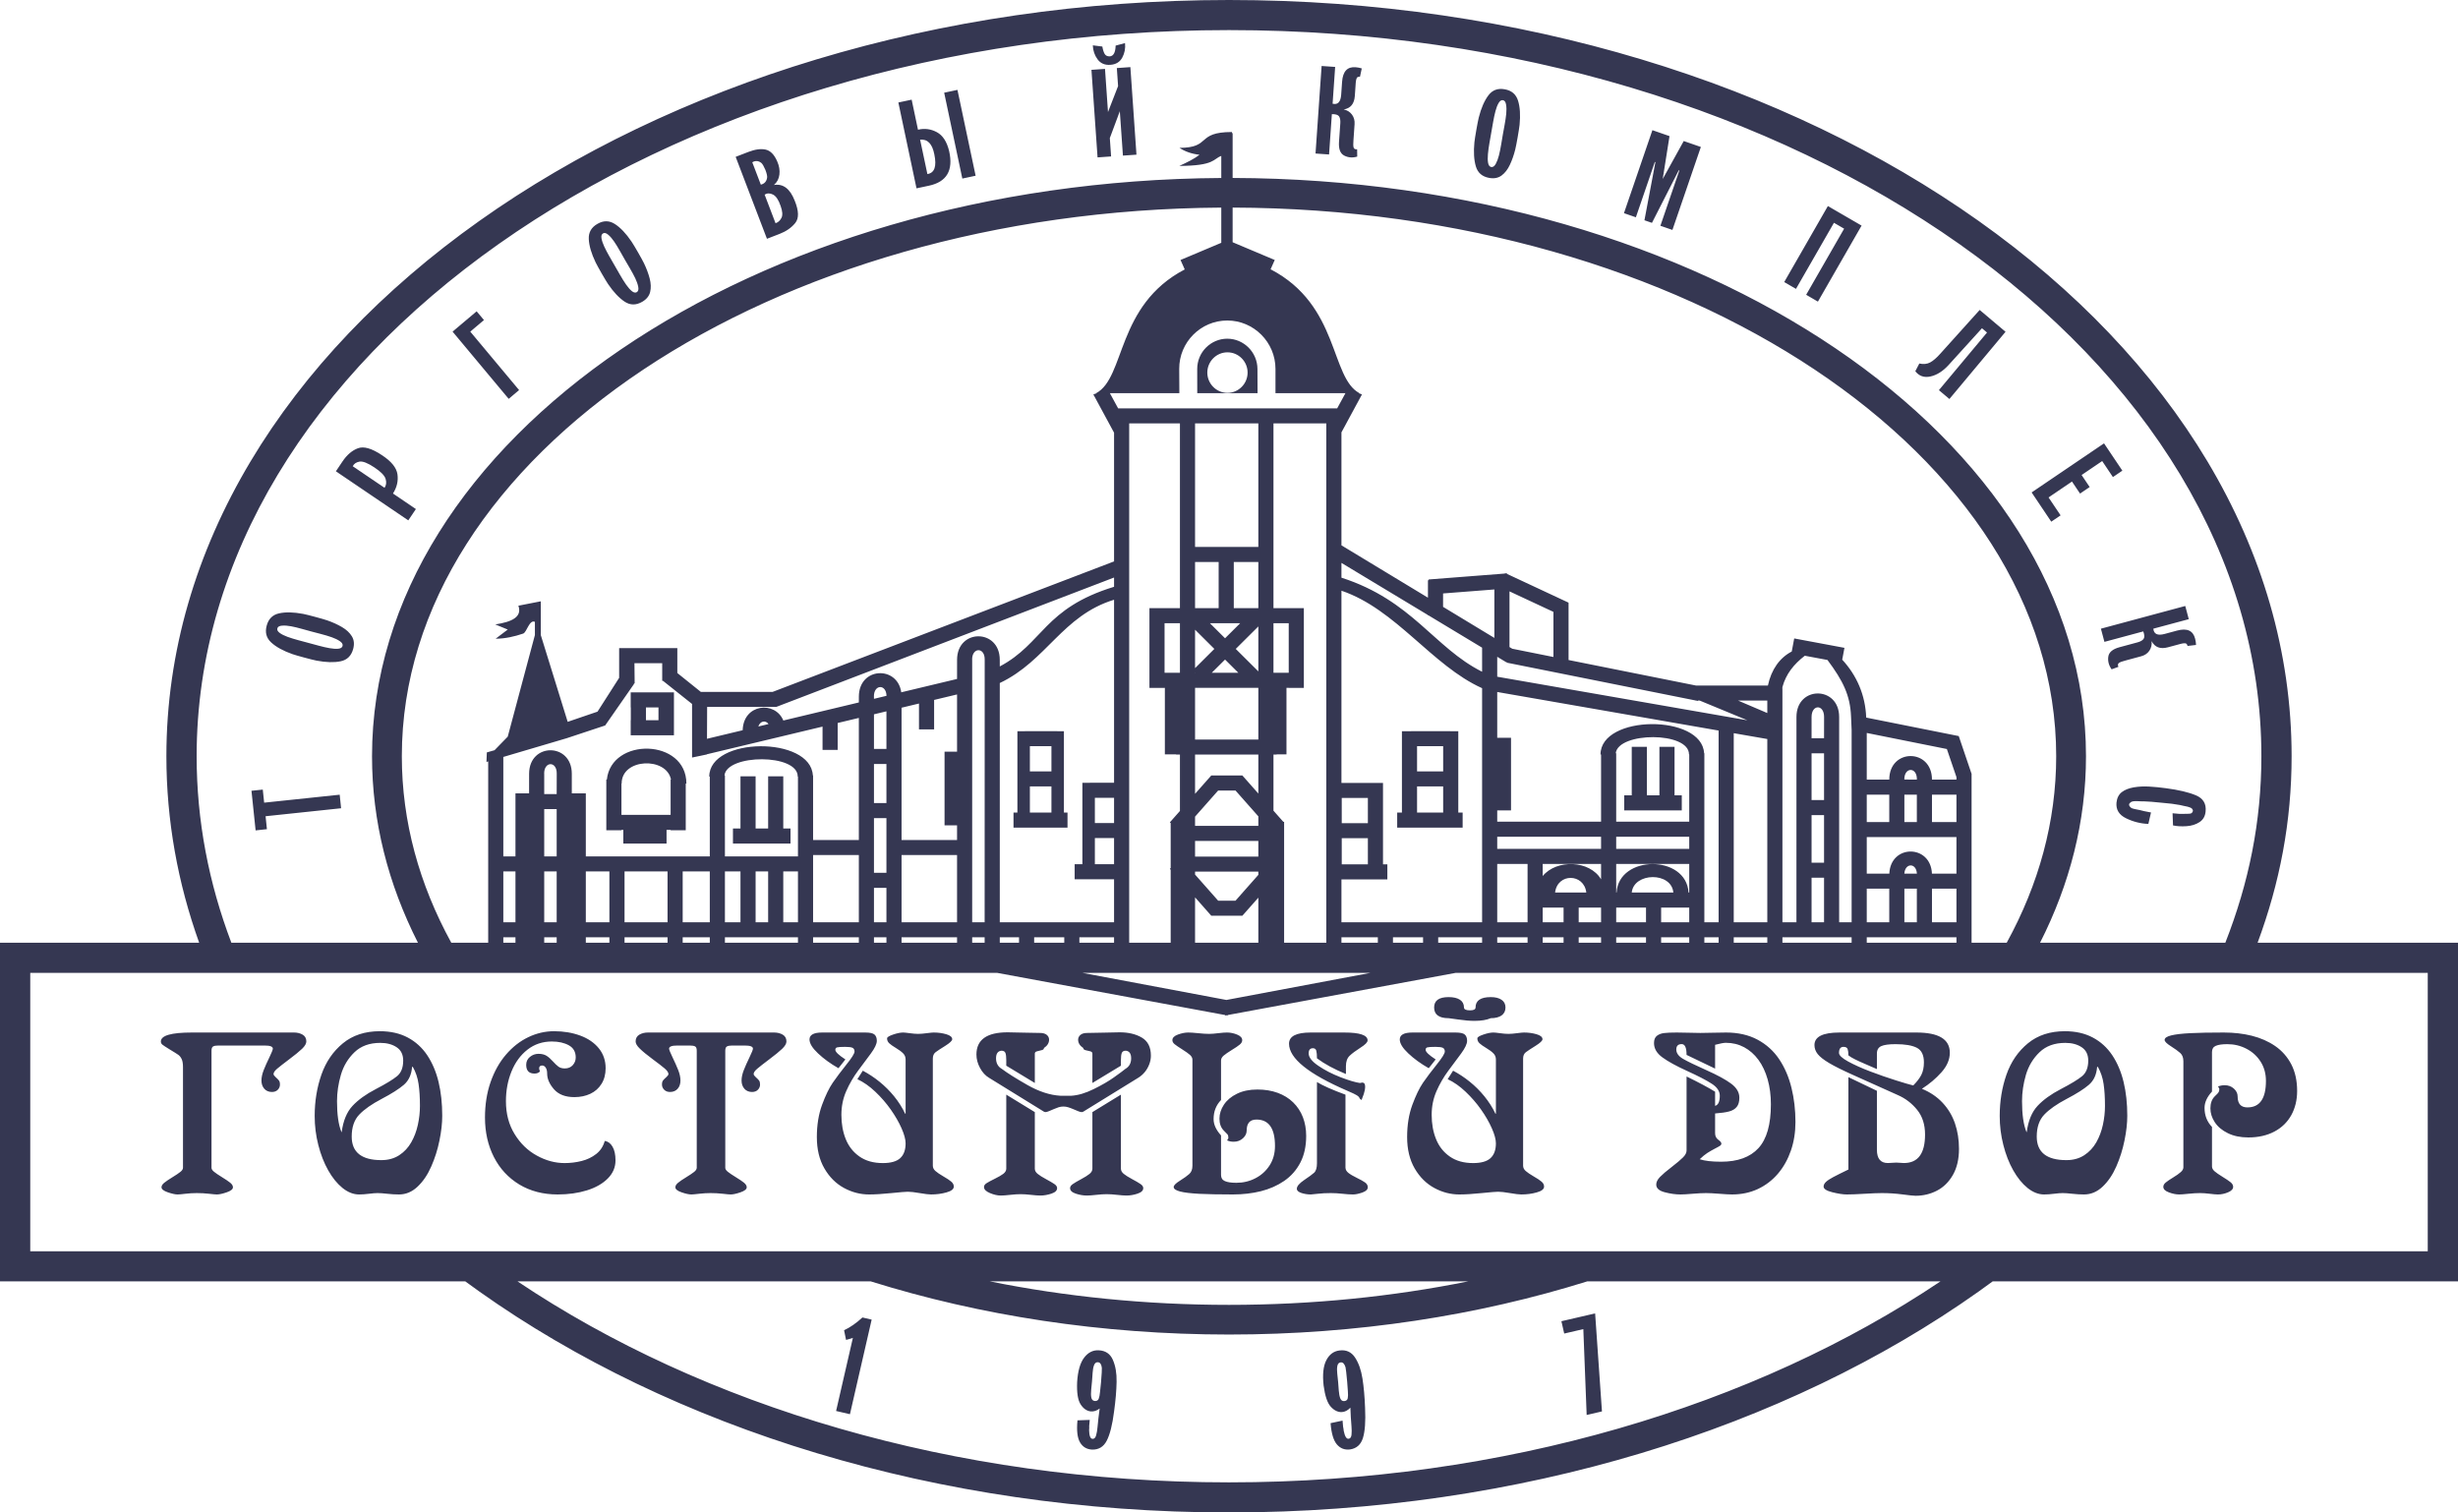 <svg width="130" height="80" viewBox="0 0 130 80" fill="none" xmlns="http://www.w3.org/2000/svg">
<path fill-rule="evenodd" clip-rule="evenodd" d="M13.3 41.827L13.898 41.765L13.971 42.456L17.966 42.035L18.04 42.752L14.046 43.174L14.117 43.859L13.519 43.923L13.3 41.827ZM65 0C80.45 0 94.481 4.473 104.65 11.688C114.866 18.934 121.2 28.952 121.2 40C121.2 43.47 120.575 46.692 119.401 49.866H130V67.777H105.391C105.146 67.957 104.9 68.136 104.65 68.313C94.48 75.527 80.45 80 65 80C49.55 80 35.52 75.528 25.35 68.313C25.101 68.136 24.853 67.957 24.608 67.777H0V49.866H10.534C9.403 46.709 8.8 43.404 8.8 40C8.8 28.952 15.134 18.934 25.35 11.687C35.52 4.473 49.55 0 65 0ZM117.694 49.866C118.936 46.699 119.601 43.474 119.601 40C119.601 29.455 113.49 19.869 103.635 12.913C93.734 5.925 80.063 1.592 65.001 1.592C49.938 1.592 36.267 5.925 26.366 12.913C16.511 19.869 10.4 29.455 10.4 40C10.4 43.408 11.04 46.715 12.237 49.866H22.105C20.532 46.768 19.676 43.45 19.676 40C19.676 23.244 39.815 9.564 64.592 9.415V8.248C64.158 8.399 64.265 8.769 62.37 8.776C62.766 8.598 63.148 8.414 63.438 8.185C63.034 8.141 62.681 8.02 62.381 7.821C64.089 7.814 63.231 6.986 65.156 6.983C65.157 7.001 65.156 7.021 65.156 7.04H65.192V9.413C90.068 9.483 110.325 23.195 110.325 40C110.325 43.45 109.468 46.768 107.895 49.866H117.694ZM27.37 67.777C37.181 74.359 50.44 78.408 65.001 78.408C79.56 78.408 92.819 74.359 102.63 67.777H83.95C78.179 69.581 71.759 70.589 65.001 70.589C58.242 70.589 51.821 69.581 46.05 67.777H27.37ZM106.131 49.866C107.824 46.783 108.749 43.46 108.749 40C108.749 32.041 103.859 24.803 95.974 19.547C88.081 14.287 77.195 11.015 65.192 10.98V12.813L67.404 13.745H67.422L67.195 14.253H67.218C70.848 16.153 70.348 19.974 71.902 20.798H71.857L72.032 20.863L70.947 22.869V28.845L75.522 31.614V30.692H75.56L75.557 30.651L79.597 30.337L79.606 30.311L79.651 30.332L79.704 30.328L79.707 30.358L82.951 31.873L82.948 31.881H82.959V34.911L89.7 36.261H93.502C93.685 35.401 94.134 34.788 94.763 34.461L94.893 33.77L97.55 34.267L97.432 34.893C98.196 35.718 98.659 36.764 98.7 37.956L103.591 38.933L103.594 38.931L103.595 38.934L103.598 38.934L103.597 38.94L104.269 40.918H104.274V49.866H106.131ZM64.592 10.981C52.675 11.054 41.873 14.318 34.027 19.547C26.142 24.803 21.252 32.041 21.252 40C21.252 43.46 22.177 46.783 23.869 49.866H25.82V40.275L25.728 40.303L25.748 39.798L26.155 39.682L26.854 38.964L28.29 33.591L28.29 32.892C27.992 32.756 27.863 33.448 27.669 33.513C27.206 33.67 26.728 33.781 26.213 33.785L26.854 33.299L26.194 33.028C27.07 32.896 27.627 32.636 27.417 32.038L28.601 31.806L28.601 33.59L30.024 38.181L31.602 37.642L32.746 35.854V34.301L32.747 34.283H35.823V34.301V35.078V35.599L37.066 36.597H40.863L58.921 29.695V22.887L57.826 20.863L58.002 20.798H57.971C59.526 19.974 59.026 16.153 62.655 14.253H62.66L62.434 13.745H62.452L64.592 12.843V10.981ZM52.344 67.777C56.353 68.585 60.603 69.02 65.001 69.02C69.398 69.02 73.647 68.585 77.656 67.777H52.344ZM26.62 49.866H27.262V49.578H26.62V49.866ZM28.783 49.866H29.442V49.578H28.783V49.866ZM30.983 49.866H32.23V49.578H30.983V49.866ZM33.031 49.866H35.306V49.578H33.031V49.866ZM36.106 49.866H37.54V49.578H36.106V49.866ZM38.34 49.866H42.203V49.578H38.34V49.866ZM43.003 49.866H45.423V49.578H43.003V49.866ZM46.223 49.866H46.882V49.578H46.223V49.866ZM47.682 49.866H50.617V49.578H47.682V49.866ZM51.417 49.866H52.076V49.578H51.417V49.866ZM52.877 49.866H53.895V49.578H52.877V49.866ZM54.695 49.866H56.287V49.578H54.695V49.866ZM57.087 49.866H58.921V49.578H57.087V49.866ZM59.721 49.866H61.916V46.007L61.872 45.957L61.916 45.917V43.537L61.872 43.498L62.405 42.895V39.913H62.2V39.901H61.608V36.382H61.592V36.386H60.792V32.169H60.926V32.168H62.405V22.395H59.721V49.866ZM63.205 49.866H66.552V47.48L65.705 48.439L65.703 48.437H64.067L64.065 48.439L63.205 47.465V49.866ZM67.915 49.866H70.146V22.395H67.352V32.168H68.791V32.169H68.959V36.386H68.159V36.382H68.04V39.901H67.517V39.913H67.352V42.88L67.872 43.468H67.915V49.866ZM70.947 49.866H72.872V49.578H70.947V49.866ZM73.672 49.866H75.264V49.578H73.672V49.866ZM76.064 49.866H78.386V49.578H76.064V49.866ZM79.186 49.866H80.791V49.578H79.186V49.866ZM81.591 49.866H82.695V49.578H81.591V49.866ZM83.495 49.866H84.678V49.578H83.495V49.866ZM85.478 49.866H87.055V49.578H85.478V49.866ZM87.855 49.866H89.341V49.578H87.855V49.866ZM90.141 49.866H90.895V49.578H90.141V49.866ZM91.695 49.866H93.47V49.578H91.695V49.866ZM94.27 49.866H97.93V49.578H94.27V49.866ZM98.73 49.866H103.474V49.578H98.73V49.866ZM76.994 51.458L64.932 53.689L64.927 53.714L64.863 53.702L64.799 53.714L64.794 53.689L52.732 51.458H1.6V66.184H128.4V51.458H76.994ZM57.242 51.458L64.863 52.892L72.485 51.458H57.242ZM59.136 21.599H70.722L71.158 20.798H67.458V19.513C67.458 18.808 67.171 18.168 66.709 17.704C66.248 17.241 65.61 16.953 64.909 16.953C64.206 16.953 63.568 17.241 63.108 17.705C62.648 18.168 62.363 18.809 62.367 19.513L62.374 20.798H58.7L59.136 21.599ZM58.921 48.782V46.507H57.906H57.246H56.837V45.711H57.246V41.406H57.646V41.403H58.921V31.723C56.183 32.561 55.353 34.955 52.877 36.128V48.782H58.921ZM58.921 45.711V44.329H57.906V45.711H58.921ZM58.921 43.533V42.199H57.906V43.533H58.921ZM52.876 34.898C52.876 33.245 50.62 33.242 50.618 34.898L50.617 35.913L47.666 36.619C47.467 35.199 45.426 35.273 45.424 36.848L45.423 37.156L41.43 38.111C40.991 37.056 39.315 37.226 39.279 38.625L37.392 39.077L37.399 37.393H41.052L58.921 30.548V31.038C55.203 32.175 55.173 34.035 52.877 35.251L52.876 34.898ZM52.079 34.897L52.076 48.782H51.417V34.898H51.414C51.404 34.229 52.094 34.218 52.079 34.897ZM70.947 29.774V30.556C74.689 31.757 75.849 34.261 78.386 35.531V34.258L75.554 32.551H75.522V32.532L70.947 29.774ZM70.947 31.245V41.411H72.716V41.413H73.145V45.718H73.375V46.514H73.145H72.345H70.963H70.947V48.782H78.386V36.401C75.741 35.213 73.827 32.219 70.947 31.245ZM67.352 32.964V35.586H68.159V32.964H67.352ZM66.552 46.274V46.104H63.205V46.259L64.426 47.641H65.344L66.552 46.274ZM66.552 45.308V44.48H63.205V45.308H66.552ZM66.552 43.684V43.18L65.344 41.814H64.426L63.205 43.195V43.684H66.552ZM66.552 41.974V39.913H63.205V41.989L64.065 41.016L64.067 41.018H65.703L65.705 41.016L66.552 41.974ZM66.552 39.117V36.382H63.205V39.117H66.552ZM66.552 35.586V35.584L66.55 35.586H66.552ZM66.552 35.513V33.135L65.357 34.324L66.552 35.513ZM66.552 32.168V29.726H65.253V32.168H66.552ZM66.552 28.93V22.395H63.205V28.93H66.552ZM63.205 29.726V32.168H64.453V29.726H63.205ZM63.205 33.308V35.34L64.225 34.324L63.205 33.308ZM63.205 35.571V35.586H63.22L63.205 35.571ZM62.405 35.586V32.964H61.592V35.586H62.405ZM64.919 18.636C65.506 18.636 65.984 19.118 65.984 19.708C65.984 20.298 65.506 20.78 64.919 20.78C64.332 20.78 63.853 20.298 63.853 19.708C63.853 19.118 64.332 18.636 64.919 18.636ZM63.321 20.798H66.51L66.505 19.513C66.503 19.074 66.322 18.673 66.033 18.384C65.744 18.096 65.347 17.915 64.909 17.915C64.471 17.915 64.073 18.096 63.785 18.385C63.497 18.674 63.319 19.075 63.319 19.513L63.321 20.798ZM90.709 58.895V59.939C90.709 60.088 90.764 60.204 90.873 60.283C90.985 60.364 91.041 60.432 91.041 60.486C91.041 60.532 91.017 60.572 90.972 60.603C90.925 60.636 90.832 60.687 90.69 60.76C90.55 60.833 90.419 60.909 90.296 60.987C90.174 61.067 90.04 61.177 89.895 61.317C90.162 61.405 90.54 61.448 91.029 61.448C91.903 61.448 92.559 61.21 93 60.732C93.441 60.254 93.66 59.481 93.66 58.409C93.66 57.936 93.603 57.497 93.489 57.094C93.374 56.689 93.21 56.343 93 56.058C92.788 55.77 92.535 55.549 92.245 55.392C91.953 55.236 91.631 55.158 91.277 55.158C91.169 55.158 90.981 55.193 90.709 55.264V56.523L89.2 55.798C89.2 55.417 89.115 55.227 88.942 55.227C88.752 55.227 88.657 55.322 88.657 55.513C88.657 55.704 88.777 55.869 89.016 56.009C89.255 56.147 89.665 56.345 90.246 56.605C90.827 56.864 91.264 57.101 91.554 57.316C91.846 57.531 91.992 57.78 91.992 58.063C91.992 58.273 91.947 58.434 91.854 58.548C91.762 58.662 91.627 58.743 91.448 58.79C91.27 58.837 91.024 58.873 90.709 58.895ZM89.2 60.855V56.94C89.838 57.251 90.341 57.519 90.709 57.745V58.493C90.874 58.45 90.957 58.271 90.957 57.956C90.957 57.717 90.814 57.503 90.529 57.321C90.245 57.137 89.812 56.913 89.234 56.65C88.656 56.387 88.219 56.147 87.923 55.93C87.626 55.715 87.478 55.462 87.478 55.172C87.478 54.996 87.529 54.868 87.631 54.788C87.733 54.708 87.861 54.66 88.017 54.642C88.174 54.623 88.395 54.614 88.678 54.614C88.818 54.614 89.028 54.618 89.306 54.625C89.585 54.633 89.793 54.637 89.932 54.637C90.079 54.637 90.305 54.633 90.608 54.625C90.912 54.618 91.138 54.614 91.288 54.614C91.928 54.614 92.484 54.741 92.957 54.994C93.429 55.248 93.811 55.595 94.103 56.034C94.395 56.472 94.611 56.977 94.749 57.543C94.889 58.109 94.959 58.711 94.959 59.349C94.959 59.887 94.879 60.39 94.719 60.856C94.557 61.325 94.329 61.733 94.031 62.083C93.733 62.431 93.378 62.702 92.967 62.894C92.554 63.085 92.101 63.18 91.606 63.18C91.463 63.18 91.239 63.168 90.932 63.143C90.623 63.119 90.393 63.107 90.237 63.107C90.045 63.107 89.806 63.119 89.522 63.143C89.235 63.168 89.023 63.18 88.88 63.18C88.618 63.18 88.338 63.141 88.041 63.062C87.744 62.984 87.596 62.849 87.596 62.655C87.596 62.524 87.663 62.389 87.798 62.251C87.932 62.114 88.137 61.937 88.415 61.725C88.69 61.512 88.891 61.343 89.014 61.218C89.138 61.094 89.2 60.972 89.2 60.855ZM97.759 61.861V56.974L99.267 57.697V60.816C99.267 61.284 99.461 61.518 99.846 61.518C99.896 61.518 99.97 61.513 100.067 61.506C100.164 61.498 100.24 61.494 100.291 61.494C100.334 61.494 100.4 61.498 100.493 61.506C100.585 61.513 100.653 61.518 100.694 61.518C101.44 61.518 101.813 61.015 101.813 60.011C101.813 59.482 101.673 59.046 101.394 58.703C101.115 58.358 100.776 58.099 100.375 57.924L97.969 56.843C97.44 56.606 97.032 56.402 96.744 56.231C96.456 56.06 96.254 55.902 96.138 55.757C96.021 55.61 95.964 55.451 95.964 55.279C95.964 54.836 96.404 54.614 97.286 54.614H101.355C102.534 54.614 103.123 54.969 103.123 55.682C103.123 56.041 102.977 56.385 102.683 56.715C102.39 57.046 102.045 57.337 101.647 57.59C102.08 57.768 102.446 58.014 102.741 58.33C103.036 58.646 103.254 59.011 103.396 59.423C103.537 59.835 103.608 60.284 103.608 60.77C103.608 61.313 103.5 61.771 103.286 62.147C103.073 62.52 102.791 62.798 102.443 62.978C102.095 63.159 101.718 63.249 101.31 63.249C101.21 63.249 100.981 63.226 100.623 63.178C100.264 63.131 99.899 63.107 99.527 63.107C99.326 63.107 99.026 63.119 98.622 63.143C98.218 63.168 97.904 63.18 97.674 63.18C97.477 63.18 97.224 63.141 96.912 63.064C96.603 62.987 96.448 62.886 96.448 62.763C96.448 62.677 96.489 62.595 96.571 62.518C96.654 62.44 96.782 62.353 96.956 62.262C97.13 62.168 97.398 62.037 97.759 61.861ZM99.267 55.729V56.548C99.027 56.444 98.812 56.351 98.622 56.268C98.43 56.186 98.26 56.109 98.113 56.035C97.965 55.963 97.847 55.891 97.759 55.823C97.759 55.676 97.745 55.565 97.718 55.488C97.69 55.411 97.616 55.373 97.499 55.373C97.341 55.373 97.262 55.479 97.262 55.694C97.262 55.819 97.422 55.97 97.744 56.147C98.065 56.322 98.46 56.501 98.93 56.679C99.399 56.857 99.847 57.012 100.274 57.146C100.7 57.28 101.005 57.37 101.189 57.414C101.389 57.212 101.532 57.024 101.62 56.847C101.708 56.668 101.753 56.45 101.753 56.192C101.753 55.81 101.63 55.554 101.386 55.425C101.142 55.296 100.765 55.23 100.257 55.23C99.905 55.23 99.651 55.264 99.498 55.333C99.344 55.403 99.267 55.533 99.267 55.729ZM105.762 59.027C105.762 58.25 105.882 57.521 106.119 56.841C106.358 56.161 106.736 55.61 107.255 55.184C107.773 54.759 108.424 54.545 109.208 54.545C109.772 54.545 110.264 54.656 110.683 54.878C111.102 55.1 111.445 55.413 111.715 55.816C111.985 56.221 112.184 56.692 112.314 57.23C112.444 57.77 112.509 58.366 112.509 59.017C112.509 59.41 112.46 59.85 112.361 60.328C112.264 60.809 112.119 61.266 111.928 61.7C111.737 62.135 111.497 62.49 111.205 62.766C110.914 63.042 110.586 63.18 110.221 63.18C110.021 63.18 109.811 63.168 109.596 63.143C109.382 63.119 109.212 63.107 109.09 63.107C108.982 63.107 108.832 63.119 108.637 63.143C108.444 63.168 108.267 63.18 108.11 63.18C107.812 63.18 107.522 63.066 107.237 62.839C106.953 62.61 106.7 62.298 106.478 61.906C106.256 61.512 106.081 61.066 105.954 60.564C105.826 60.065 105.762 59.552 105.762 59.027ZM109.23 55.162C108.666 55.162 108.212 55.326 107.87 55.654C107.528 55.982 107.288 56.38 107.148 56.85C107.012 57.319 106.942 57.784 106.942 58.246C106.942 58.951 107.02 59.497 107.178 59.881H107.166H107.19C107.27 59.28 107.462 58.819 107.762 58.496C108.063 58.173 108.476 57.875 108.998 57.604C109.52 57.333 109.892 57.107 110.113 56.928C110.335 56.748 110.444 56.471 110.444 56.097C110.444 55.783 110.329 55.547 110.098 55.393C109.867 55.239 109.577 55.162 109.23 55.162ZM107.72 60.118C107.72 60.948 108.244 61.364 109.289 61.364C109.655 61.364 109.97 61.276 110.236 61.102C110.5 60.929 110.711 60.702 110.87 60.423C111.028 60.145 111.144 59.838 111.218 59.5C111.292 59.163 111.329 58.828 111.329 58.495C111.329 58.049 111.305 57.662 111.256 57.334C111.209 57.005 111.107 56.704 110.951 56.429H110.941H110.914C110.882 56.843 110.736 57.16 110.474 57.383C110.215 57.605 109.824 57.853 109.3 58.127C108.778 58.401 108.385 58.677 108.119 58.956C107.852 59.235 107.72 59.623 107.72 60.118ZM115.476 61.743V56.133C115.476 55.94 115.42 55.795 115.309 55.696C115.197 55.596 115.032 55.477 114.813 55.338C114.594 55.2 114.484 55.089 114.484 55.005C114.484 54.904 114.598 54.825 114.826 54.768C115.051 54.711 115.39 54.671 115.84 54.648C116.29 54.625 116.881 54.614 117.613 54.614C118.142 54.614 118.638 54.671 119.096 54.785C119.557 54.901 119.969 55.081 120.33 55.329C120.691 55.578 120.976 55.9 121.183 56.296C121.388 56.692 121.492 57.162 121.492 57.709C121.492 58.187 121.388 58.613 121.183 58.985C120.976 59.358 120.678 59.648 120.288 59.854C119.899 60.06 119.439 60.164 118.909 60.164C118.495 60.164 118.135 60.09 117.83 59.94C117.524 59.791 117.294 59.598 117.138 59.361C116.983 59.125 116.905 58.879 116.905 58.624C116.905 58.351 116.983 58.139 117.141 57.983C117.18 57.947 117.218 57.909 117.257 57.87C117.297 57.832 117.327 57.794 117.347 57.754C117.366 57.715 117.376 57.669 117.376 57.615C117.376 57.572 117.354 57.524 117.305 57.472C117.411 57.426 117.529 57.402 117.658 57.402C117.854 57.402 118.019 57.463 118.149 57.583C118.28 57.703 118.345 57.841 118.345 57.995C118.345 58.382 118.517 58.575 118.862 58.575C119.516 58.575 119.842 58.109 119.842 57.176C119.842 56.788 119.747 56.447 119.56 56.154C119.371 55.86 119.122 55.633 118.809 55.472C118.498 55.31 118.161 55.23 117.8 55.23C117.527 55.23 117.324 55.26 117.19 55.318C117.055 55.375 116.989 55.485 116.989 55.647V57.736C116.726 58.025 116.595 58.312 116.595 58.6C116.595 58.999 116.726 59.334 116.989 59.608V61.697C116.989 61.788 117.033 61.872 117.123 61.952C117.215 62.031 117.354 62.129 117.543 62.244C117.734 62.36 117.875 62.456 117.968 62.53C118.062 62.606 118.108 62.687 118.108 62.773C118.108 62.894 118.019 62.992 117.837 63.067C117.657 63.143 117.48 63.18 117.305 63.18C117.209 63.18 117.062 63.168 116.866 63.143C116.67 63.119 116.502 63.107 116.361 63.107C116.184 63.107 115.978 63.119 115.747 63.143C115.517 63.168 115.35 63.18 115.252 63.18C115.089 63.18 114.911 63.144 114.712 63.071C114.514 62.999 114.415 62.899 114.415 62.775C114.415 62.694 114.458 62.617 114.542 62.548C114.626 62.478 114.758 62.389 114.935 62.281C115.112 62.175 115.246 62.078 115.337 61.996C115.43 61.915 115.476 61.831 115.476 61.743ZM10.15 54.614H15.554C15.724 54.614 15.874 54.652 16.005 54.727C16.137 54.804 16.201 54.925 16.201 55.088C16.201 55.202 16.126 55.331 15.974 55.477C15.822 55.621 15.595 55.807 15.294 56.032C14.992 56.259 14.78 56.425 14.654 56.532C14.529 56.64 14.467 56.732 14.467 56.809C14.467 56.854 14.505 56.91 14.582 56.978C14.659 57.046 14.714 57.104 14.751 57.151C14.789 57.199 14.806 57.272 14.806 57.368C14.806 57.473 14.768 57.565 14.691 57.643C14.614 57.721 14.511 57.759 14.383 57.759C14.213 57.759 14.078 57.702 13.977 57.588C13.878 57.473 13.828 57.329 13.828 57.153C13.828 56.986 13.868 56.802 13.946 56.603C14.024 56.404 14.125 56.179 14.248 55.927C14.368 55.675 14.43 55.522 14.43 55.467C14.43 55.358 14.288 55.303 14.007 55.303H11.54C11.421 55.303 11.333 55.318 11.275 55.349C11.216 55.38 11.186 55.456 11.186 55.576V61.767C11.186 61.836 11.231 61.908 11.32 61.979C11.408 62.051 11.548 62.147 11.74 62.265C11.932 62.382 12.076 62.48 12.174 62.558C12.271 62.637 12.32 62.717 12.32 62.8C12.32 62.902 12.209 62.992 11.989 63.067C11.769 63.143 11.595 63.18 11.47 63.18C11.406 63.18 11.268 63.168 11.054 63.143C10.842 63.119 10.626 63.107 10.41 63.107C10.214 63.107 10.014 63.119 9.808 63.143C9.6 63.168 9.461 63.18 9.393 63.18C9.268 63.18 9.095 63.141 8.874 63.066C8.652 62.988 8.542 62.901 8.542 62.8C8.542 62.718 8.591 62.64 8.685 62.563C8.781 62.486 8.924 62.388 9.114 62.272C9.306 62.155 9.448 62.06 9.539 61.986C9.632 61.913 9.678 61.839 9.678 61.767V56.441C9.678 56.256 9.654 56.114 9.607 56.016C9.56 55.919 9.501 55.844 9.429 55.793C9.356 55.742 9.196 55.641 8.946 55.491C8.758 55.375 8.638 55.296 8.586 55.254C8.535 55.211 8.508 55.156 8.508 55.088C8.508 54.772 9.056 54.614 10.15 54.614ZM16.643 59.027C16.643 58.25 16.763 57.521 17 56.841C17.239 56.161 17.617 55.61 18.136 55.184C18.654 54.759 19.305 54.545 20.089 54.545C20.654 54.545 21.145 54.656 21.564 54.878C21.982 55.1 22.326 55.413 22.596 55.816C22.866 56.221 23.065 56.692 23.195 57.23C23.325 57.77 23.389 58.366 23.389 59.017C23.389 59.41 23.341 59.85 23.242 60.328C23.145 60.809 23 61.266 22.808 61.7C22.618 62.135 22.378 62.49 22.086 62.766C21.795 63.042 21.468 63.18 21.102 63.18C20.901 63.18 20.692 63.168 20.477 63.143C20.263 63.119 20.093 63.107 19.971 63.107C19.863 63.107 19.713 63.119 19.518 63.143C19.324 63.168 19.148 63.18 18.991 63.18C18.693 63.18 18.403 63.066 18.118 62.839C17.834 62.61 17.581 62.298 17.359 61.906C17.137 61.512 16.962 61.066 16.835 60.564C16.707 60.065 16.643 59.552 16.643 59.027ZM20.111 55.162C19.547 55.162 19.093 55.326 18.751 55.654C18.409 55.982 18.168 56.38 18.03 56.85C17.893 57.319 17.824 57.784 17.824 58.246C17.824 58.951 17.901 59.497 18.059 59.881H18.047H18.071C18.151 59.28 18.342 58.819 18.643 58.496C18.944 58.173 19.357 57.875 19.88 57.604C20.402 57.333 20.773 57.107 20.994 56.928C21.216 56.748 21.324 56.471 21.324 56.097C21.324 55.783 21.21 55.547 20.978 55.393C20.748 55.239 20.457 55.162 20.111 55.162ZM18.601 60.118C18.601 60.948 19.124 61.364 20.17 61.364C20.536 61.364 20.851 61.276 21.117 61.102C21.381 60.929 21.592 60.702 21.75 60.423C21.909 60.145 22.025 59.838 22.099 59.5C22.173 59.163 22.21 58.828 22.21 58.495C22.21 58.049 22.186 57.662 22.137 57.334C22.09 57.005 21.988 56.704 21.832 56.429H21.822H21.795C21.763 56.843 21.616 57.16 21.356 57.383C21.096 57.605 20.705 57.853 20.182 58.127C19.66 58.401 19.266 58.677 19 58.956C18.733 59.235 18.601 59.623 18.601 60.118ZM29.495 63.18C28.725 63.18 28.048 63.003 27.464 62.652C26.882 62.298 26.433 61.814 26.119 61.196C25.806 60.58 25.65 59.884 25.65 59.111C25.65 58.429 25.749 57.805 25.945 57.239C26.143 56.673 26.413 56.188 26.758 55.786C27.103 55.383 27.494 55.076 27.933 54.864C28.371 54.652 28.83 54.545 29.305 54.545C29.812 54.545 30.274 54.623 30.69 54.777C31.106 54.931 31.433 55.156 31.672 55.451C31.911 55.746 32.031 56.097 32.031 56.502C32.031 56.822 31.958 57.099 31.814 57.329C31.67 57.562 31.473 57.736 31.224 57.854C30.973 57.972 30.693 58.031 30.379 58.031C29.902 58.031 29.544 57.893 29.3 57.617C29.059 57.341 28.938 57.064 28.938 56.785C28.938 56.65 28.912 56.545 28.861 56.471C28.811 56.396 28.75 56.359 28.678 56.359C28.569 56.359 28.514 56.41 28.514 56.514C28.514 56.551 28.529 56.602 28.56 56.667C28.496 56.745 28.399 56.785 28.267 56.785C27.975 56.785 27.83 56.631 27.83 56.322C27.83 56.152 27.895 56.013 28.026 55.905C28.158 55.795 28.309 55.741 28.48 55.741C28.653 55.741 28.794 55.776 28.904 55.844C29.013 55.912 29.124 56.01 29.237 56.136C29.351 56.262 29.451 56.357 29.537 56.421C29.624 56.483 29.734 56.514 29.871 56.514C30.05 56.514 30.19 56.456 30.294 56.339C30.398 56.222 30.449 56.087 30.449 55.931C30.449 55.641 30.329 55.427 30.088 55.292C29.848 55.158 29.547 55.089 29.185 55.089C28.694 55.089 28.264 55.233 27.895 55.522C27.526 55.811 27.245 56.197 27.05 56.679C26.855 57.16 26.758 57.684 26.758 58.247C26.758 58.907 26.91 59.487 27.215 59.983C27.519 60.481 27.911 60.861 28.392 61.124C28.871 61.389 29.361 61.52 29.861 61.52C30.171 61.52 30.471 61.483 30.764 61.409C31.057 61.335 31.314 61.211 31.535 61.037C31.756 60.864 31.905 60.634 31.985 60.348C32.153 60.372 32.29 60.472 32.395 60.652C32.5 60.831 32.553 61.073 32.553 61.379C32.553 61.744 32.416 62.063 32.144 62.336C31.873 62.609 31.506 62.818 31.041 62.963C30.578 63.107 30.062 63.18 29.495 63.18ZM36.85 61.767V55.576C36.85 55.456 36.821 55.38 36.762 55.349C36.704 55.318 36.615 55.303 36.496 55.303H35.813C35.53 55.303 35.387 55.358 35.387 55.467C35.387 55.522 35.449 55.675 35.57 55.927C35.692 56.179 35.792 56.404 35.871 56.603C35.949 56.802 35.988 56.986 35.988 57.153C35.988 57.333 35.939 57.479 35.84 57.59C35.74 57.703 35.605 57.759 35.437 57.759C35.31 57.759 35.207 57.721 35.129 57.643C35.051 57.565 35.011 57.473 35.011 57.368C35.011 57.269 35.03 57.196 35.07 57.146C35.11 57.096 35.166 57.039 35.241 56.974C35.316 56.908 35.353 56.854 35.353 56.809C35.353 56.728 35.286 56.63 35.153 56.515C35.02 56.403 34.805 56.235 34.51 56.018C34.214 55.798 33.992 55.616 33.843 55.47C33.692 55.326 33.617 55.199 33.617 55.088C33.617 54.925 33.684 54.804 33.815 54.727C33.946 54.652 34.096 54.614 34.266 54.614H40.943C41.114 54.614 41.266 54.652 41.397 54.727C41.528 54.804 41.594 54.925 41.594 55.088C41.594 55.202 41.518 55.331 41.366 55.477C41.214 55.621 40.987 55.807 40.686 56.032C40.384 56.259 40.172 56.425 40.046 56.532C39.921 56.64 39.859 56.732 39.859 56.809C39.859 56.854 39.897 56.91 39.974 56.978C40.05 57.046 40.107 57.104 40.144 57.151C40.181 57.199 40.198 57.272 40.198 57.368C40.198 57.473 40.16 57.565 40.083 57.643C40.007 57.721 39.903 57.759 39.775 57.759C39.606 57.759 39.47 57.702 39.369 57.588C39.27 57.473 39.22 57.329 39.22 57.153C39.22 56.986 39.26 56.802 39.338 56.603C39.416 56.404 39.516 56.179 39.639 55.927C39.76 55.675 39.822 55.522 39.822 55.467C39.822 55.358 39.681 55.303 39.399 55.303H38.713C38.596 55.303 38.508 55.319 38.449 55.35C38.388 55.383 38.359 55.457 38.359 55.576V61.767C38.359 61.838 38.403 61.909 38.493 61.98C38.582 62.053 38.724 62.147 38.915 62.265C39.107 62.382 39.252 62.48 39.349 62.558C39.444 62.637 39.493 62.717 39.493 62.8C39.493 62.902 39.382 62.992 39.163 63.067C38.942 63.143 38.769 63.18 38.644 63.18C38.58 63.18 38.442 63.168 38.226 63.143C38.011 63.119 37.797 63.107 37.581 63.107C37.387 63.107 37.187 63.119 36.98 63.143C36.772 63.168 36.635 63.18 36.569 63.18C36.441 63.18 36.267 63.143 36.048 63.067C35.828 62.992 35.719 62.902 35.719 62.8C35.719 62.721 35.766 62.643 35.859 62.565C35.953 62.486 36.096 62.388 36.287 62.272C36.478 62.155 36.62 62.06 36.712 61.986C36.804 61.913 36.85 61.839 36.85 61.767ZM44.711 56.038L44.345 56.502C43.926 56.265 43.566 56.004 43.265 55.719C42.963 55.436 42.813 55.19 42.813 54.981C42.813 54.736 43.037 54.614 43.484 54.614H45.76C46.007 54.614 46.171 54.649 46.252 54.722C46.333 54.794 46.374 54.906 46.374 55.054C46.374 55.214 46.27 55.436 46.06 55.722C45.85 56.007 45.624 56.312 45.379 56.638C45.135 56.965 44.928 57.324 44.756 57.713C44.585 58.103 44.5 58.521 44.5 58.968C44.5 59.44 44.576 59.871 44.731 60.254C44.886 60.638 45.128 60.945 45.458 61.175C45.789 61.405 46.2 61.52 46.693 61.52C47.116 61.52 47.423 61.433 47.613 61.258C47.802 61.083 47.896 60.824 47.896 60.477C47.896 60.271 47.825 60.005 47.683 59.682C47.541 59.359 47.35 59.029 47.113 58.691C46.874 58.352 46.602 58.038 46.295 57.747C45.988 57.456 45.67 57.234 45.346 57.082L45.633 56.633C45.939 56.796 46.234 56.99 46.515 57.217C46.796 57.444 47.054 57.7 47.287 57.986C47.52 58.273 47.716 58.579 47.873 58.91H47.896V56.038C47.896 55.912 47.852 55.803 47.765 55.716C47.678 55.628 47.553 55.534 47.389 55.436C47.225 55.338 47.106 55.254 47.031 55.184C46.954 55.114 46.916 55.027 46.916 54.923C46.916 54.861 47.022 54.794 47.234 54.722C47.447 54.649 47.623 54.614 47.766 54.614C47.821 54.614 47.937 54.625 48.111 54.649C48.284 54.674 48.434 54.686 48.559 54.686C48.683 54.686 48.836 54.674 49.017 54.649C49.199 54.625 49.321 54.614 49.382 54.614C49.62 54.614 49.843 54.645 50.05 54.706C50.258 54.768 50.361 54.855 50.361 54.969C50.361 55.049 50.238 55.165 49.994 55.318C49.749 55.47 49.578 55.583 49.482 55.655C49.385 55.729 49.336 55.841 49.336 55.989V61.658C49.336 61.765 49.382 61.859 49.475 61.94C49.566 62.021 49.706 62.115 49.893 62.224C50.081 62.332 50.22 62.423 50.31 62.501C50.399 62.576 50.445 62.664 50.445 62.763C50.445 62.897 50.317 62.999 50.059 63.071C49.802 63.144 49.529 63.18 49.242 63.18C49.121 63.18 48.92 63.156 48.64 63.107C48.362 63.059 48.155 63.036 48.014 63.036C47.911 63.036 47.622 63.059 47.148 63.107C46.674 63.156 46.277 63.18 45.962 63.18C45.504 63.18 45.063 63.066 44.638 62.837C44.215 62.607 43.868 62.263 43.602 61.804C43.334 61.344 43.202 60.791 43.202 60.142C43.202 59.511 43.293 58.944 43.476 58.443C43.66 57.944 43.849 57.551 44.046 57.266C44.242 56.983 44.482 56.664 44.766 56.308C45.052 55.952 45.195 55.724 45.195 55.621C45.195 55.524 45.16 55.457 45.09 55.423C45.019 55.389 44.889 55.373 44.699 55.373C44.478 55.373 44.336 55.382 44.275 55.4C44.212 55.415 44.18 55.46 44.18 55.529C44.18 55.639 44.357 55.809 44.711 56.038ZM53.22 57.9L54.73 58.824V61.816C54.73 61.916 54.778 62.007 54.877 62.088C54.974 62.168 55.123 62.263 55.323 62.37C55.522 62.476 55.67 62.565 55.766 62.63C55.862 62.694 55.909 62.768 55.909 62.846C55.909 62.973 55.807 63.071 55.604 63.138C55.4 63.205 55.207 63.237 55.026 63.237C54.906 63.237 54.74 63.226 54.527 63.201C54.314 63.176 54.13 63.165 53.977 63.165C53.826 63.165 53.642 63.176 53.427 63.201C53.213 63.226 53.045 63.237 52.927 63.237C52.757 63.237 52.568 63.194 52.358 63.107C52.148 63.02 52.042 62.913 52.042 62.785C52.042 62.708 52.089 62.64 52.181 62.582C52.274 62.523 52.418 62.444 52.616 62.348C52.813 62.251 52.964 62.164 53.067 62.086C53.168 62.006 53.22 61.916 53.22 61.816V57.9ZM57.775 58.824L59.284 57.9V61.816C59.284 61.916 59.333 62.007 59.431 62.088C59.529 62.168 59.679 62.263 59.878 62.37C60.079 62.476 60.228 62.565 60.322 62.63C60.418 62.694 60.465 62.768 60.465 62.846C60.465 62.973 60.363 63.071 60.16 63.138C59.956 63.205 59.763 63.237 59.58 63.237C59.462 63.237 59.296 63.226 59.082 63.201C58.869 63.176 58.685 63.165 58.531 63.165C58.38 63.165 58.197 63.176 57.982 63.201C57.766 63.226 57.6 63.237 57.48 63.237C57.297 63.237 57.103 63.205 56.9 63.138C56.696 63.071 56.595 62.973 56.595 62.846C56.595 62.769 56.641 62.698 56.734 62.634C56.826 62.569 56.972 62.483 57.173 62.375C57.376 62.266 57.526 62.172 57.624 62.092C57.725 62.01 57.775 61.918 57.775 61.816V58.824ZM56.076 57.958H56.664C57.023 57.936 57.415 57.819 57.842 57.608C58.27 57.398 58.626 57.192 58.912 56.988C59.198 56.785 59.402 56.636 59.52 56.537C59.723 56.421 59.825 56.235 59.825 55.977C59.825 55.732 59.73 55.596 59.544 55.576C59.431 55.576 59.36 55.616 59.329 55.697C59.298 55.779 59.284 55.9 59.284 56.062V56.369L57.775 57.283V55.729C57.775 55.666 57.735 55.625 57.655 55.606C57.576 55.586 57.495 55.567 57.415 55.549C57.334 55.529 57.292 55.491 57.292 55.433C57.111 55.312 57.02 55.165 57.02 54.994C57.02 54.895 57.061 54.812 57.14 54.742C57.222 54.673 57.338 54.637 57.493 54.637C57.687 54.637 57.974 54.633 58.355 54.621C58.733 54.609 59.021 54.603 59.214 54.603C59.683 54.603 60.076 54.697 60.393 54.885C60.71 55.074 60.869 55.39 60.869 55.837C60.869 55.991 60.84 56.145 60.782 56.296C60.724 56.449 60.644 56.587 60.542 56.711C60.438 56.834 60.323 56.935 60.194 57.012L57.291 58.802C57.257 58.817 57.229 58.824 57.209 58.824C57.166 58.824 57.105 58.809 57.029 58.778C56.95 58.747 56.863 58.711 56.767 58.669C56.672 58.629 56.581 58.594 56.496 58.568C56.412 58.542 56.327 58.529 56.24 58.529C56.155 58.529 56.073 58.542 55.992 58.566C55.911 58.592 55.828 58.624 55.741 58.662C55.656 58.701 55.568 58.738 55.483 58.772C55.397 58.807 55.336 58.824 55.294 58.824C55.272 58.824 55.244 58.817 55.214 58.802L52.313 57.012C52.119 56.898 51.959 56.725 51.832 56.49C51.706 56.257 51.642 56.02 51.642 55.779C51.642 54.994 52.192 54.603 53.291 54.603C53.484 54.603 53.772 54.609 54.151 54.621C54.532 54.633 54.818 54.637 55.012 54.637C55.167 54.637 55.285 54.673 55.365 54.741C55.445 54.809 55.484 54.894 55.484 54.994C55.484 55.165 55.394 55.312 55.214 55.433C55.214 55.49 55.173 55.528 55.092 55.547C55.012 55.567 54.932 55.586 54.85 55.607C54.769 55.626 54.73 55.667 54.73 55.729V57.283L53.22 56.369V56.062C53.22 55.9 53.206 55.779 53.176 55.697C53.146 55.616 53.074 55.576 52.961 55.576C52.774 55.596 52.679 55.732 52.679 55.977C52.679 56.235 52.781 56.421 52.984 56.537C53.28 56.76 53.732 57.044 54.34 57.391C54.949 57.737 55.527 57.925 56.076 57.958ZM63.066 61.658V56.05C63.066 55.96 63.022 55.875 62.934 55.796C62.845 55.718 62.708 55.62 62.522 55.504C62.337 55.387 62.204 55.297 62.124 55.232C62.045 55.167 62.006 55.097 62.006 55.018C62.006 54.892 62.105 54.791 62.302 54.72C62.501 54.649 62.68 54.614 62.842 54.614C62.958 54.614 63.132 54.625 63.364 54.649C63.596 54.674 63.79 54.686 63.951 54.686C64.076 54.686 64.238 54.674 64.435 54.649C64.63 54.625 64.784 54.614 64.895 54.614C65.075 54.614 65.255 54.651 65.432 54.725C65.611 54.799 65.699 54.896 65.699 55.02C65.699 55.104 65.655 55.183 65.566 55.255C65.478 55.328 65.338 55.423 65.143 55.541C64.95 55.66 64.806 55.759 64.715 55.837C64.625 55.915 64.579 56.001 64.579 56.096V58.185C64.317 58.455 64.185 58.791 64.185 59.193C64.185 59.481 64.317 59.768 64.579 60.057V62.147C64.579 62.305 64.646 62.413 64.78 62.472C64.915 62.533 65.118 62.563 65.391 62.563C65.752 62.563 66.088 62.483 66.4 62.321C66.712 62.16 66.961 61.933 67.15 61.639C67.337 61.346 67.432 61.005 67.432 60.616C67.432 59.684 67.106 59.218 66.453 59.218C66.108 59.218 65.935 59.41 65.935 59.798C65.935 59.952 65.868 60.09 65.736 60.21C65.604 60.33 65.442 60.391 65.249 60.391C65.118 60.391 65 60.367 64.895 60.318C64.944 60.271 64.967 60.223 64.967 60.177C64.967 60.099 64.951 60.041 64.918 59.999C64.886 59.959 64.824 59.896 64.731 59.808C64.573 59.651 64.495 59.438 64.495 59.169C64.495 58.916 64.573 58.671 64.729 58.434C64.885 58.197 65.115 58.002 65.42 57.853C65.725 57.703 66.086 57.629 66.5 57.629C66.895 57.629 67.254 57.687 67.575 57.804C67.896 57.921 68.169 58.09 68.395 58.311C68.621 58.532 68.792 58.793 68.908 59.092C69.024 59.393 69.082 59.724 69.082 60.084C69.082 60.629 68.979 61.099 68.773 61.495C68.566 61.893 68.281 62.214 67.92 62.463C67.559 62.711 67.148 62.892 66.687 63.008C66.228 63.122 65.733 63.18 65.204 63.18C64.472 63.18 63.88 63.168 63.431 63.146C62.98 63.122 62.641 63.082 62.416 63.024C62.188 62.964 62.075 62.886 62.075 62.785C62.075 62.699 62.184 62.588 62.404 62.452C62.622 62.315 62.787 62.197 62.899 62.097C63.01 61.998 63.066 61.853 63.066 61.658ZM71.926 57.285C71.992 57.269 72.031 57.261 72.045 57.261C72.148 57.261 72.2 57.331 72.2 57.473C72.2 57.592 72.176 57.722 72.13 57.863C72.082 58.004 72.042 58.111 72.01 58.185C71.945 58.145 71.906 58.105 71.894 58.066C71.881 58.028 71.839 57.985 71.765 57.937C71.692 57.89 71.526 57.81 71.266 57.699C69.206 56.81 68.175 55.979 68.175 55.206C68.175 54.81 68.556 54.614 69.318 54.614H71.092C71.917 54.614 72.33 54.752 72.33 55.03C72.33 55.13 72.205 55.258 71.952 55.417C71.702 55.577 71.51 55.719 71.38 55.844C71.249 55.968 71.184 56.152 71.184 56.396V56.809C70.562 56.554 70.051 56.277 69.652 55.979C69.652 55.798 69.64 55.665 69.617 55.577C69.594 55.49 69.534 55.445 69.438 55.445C69.287 55.445 69.213 55.536 69.213 55.718C69.213 55.922 69.382 56.141 69.719 56.37C70.057 56.602 70.449 56.803 70.894 56.977C71.339 57.148 71.683 57.251 71.926 57.285ZM69.652 61.529V57.234C69.966 57.426 70.469 57.648 71.16 57.902V61.755C71.16 61.863 71.212 61.958 71.314 62.038C71.417 62.12 71.567 62.207 71.761 62.302C71.956 62.397 72.101 62.478 72.198 62.547C72.293 62.615 72.34 62.699 72.34 62.8C72.34 62.919 72.243 63.011 72.05 63.079C71.855 63.146 71.692 63.18 71.56 63.18C71.404 63.18 71.218 63.168 71.002 63.143C70.784 63.119 70.578 63.107 70.382 63.107C70.134 63.107 69.906 63.119 69.699 63.143C69.491 63.168 69.368 63.18 69.33 63.18C69.152 63.18 68.984 63.153 68.824 63.1C68.666 63.046 68.587 62.973 68.587 62.882C68.587 62.747 68.715 62.594 68.969 62.422C69.224 62.251 69.401 62.121 69.501 62.031C69.601 61.939 69.652 61.772 69.652 61.529ZM75.93 56.038L75.564 56.502C75.145 56.265 74.785 56.004 74.484 55.719C74.182 55.436 74.032 55.19 74.032 54.981C74.032 54.736 74.256 54.614 74.703 54.614H76.98C77.226 54.614 77.39 54.649 77.471 54.722C77.552 54.794 77.593 54.906 77.593 55.054C77.593 55.214 77.488 55.436 77.279 55.722C77.07 56.007 76.843 56.312 76.598 56.638C76.355 56.965 76.147 57.324 75.975 57.713C75.804 58.103 75.719 58.521 75.719 58.968C75.719 59.44 75.795 59.871 75.951 60.254C76.105 60.638 76.347 60.945 76.678 61.175C77.008 61.405 77.42 61.52 77.912 61.52C78.335 61.52 78.642 61.433 78.832 61.258C79.021 61.083 79.116 60.824 79.116 60.477C79.116 60.271 79.045 60.005 78.902 59.682C78.76 59.359 78.57 59.029 78.332 58.691C78.094 58.352 77.82 58.038 77.514 57.747C77.207 57.456 76.89 57.234 76.566 57.082L76.852 56.633C77.158 56.796 77.453 56.99 77.734 57.217C78.016 57.444 78.273 57.7 78.506 57.986C78.739 58.273 78.936 58.579 79.092 58.91H79.116V56.038C79.116 55.912 79.072 55.803 78.984 55.716C78.898 55.628 78.772 55.534 78.608 55.436C78.444 55.338 78.325 55.254 78.25 55.184C78.173 55.114 78.135 55.027 78.135 54.923C78.135 54.861 78.241 54.794 78.453 54.722C78.666 54.649 78.843 54.614 78.986 54.614C79.04 54.614 79.155 54.625 79.329 54.649C79.504 54.674 79.652 54.686 79.778 54.686C79.902 54.686 80.055 54.674 80.236 54.649C80.418 54.625 80.54 54.614 80.601 54.614C80.84 54.614 81.062 54.645 81.269 54.706C81.477 54.768 81.58 54.855 81.58 54.969C81.58 55.049 81.458 55.165 81.213 55.318C80.968 55.47 80.797 55.583 80.701 55.655C80.604 55.729 80.555 55.841 80.555 55.989V61.658C80.555 61.765 80.601 61.859 80.694 61.94C80.785 62.021 80.926 62.115 81.112 62.224C81.3 62.332 81.438 62.423 81.529 62.501C81.618 62.576 81.664 62.664 81.664 62.763C81.664 62.897 81.536 62.999 81.278 63.071C81.021 63.144 80.748 63.18 80.46 63.18C80.34 63.18 80.139 63.156 79.859 63.107C79.582 63.059 79.374 63.036 79.234 63.036C79.13 63.036 78.841 63.059 78.366 63.107C77.893 63.156 77.496 63.18 77.18 63.18C76.723 63.18 76.282 63.066 75.858 62.837C75.434 62.607 75.088 62.263 74.82 61.804C74.554 61.344 74.421 60.791 74.421 60.142C74.421 59.511 74.512 58.944 74.695 58.443C74.88 57.944 75.069 57.551 75.264 57.266C75.46 56.983 75.701 56.664 75.986 56.308C76.27 55.952 76.414 55.724 76.414 55.621C76.414 55.524 76.378 55.457 76.309 55.423C76.238 55.389 76.108 55.373 75.918 55.373C75.697 55.373 75.555 55.382 75.493 55.4C75.431 55.415 75.399 55.46 75.399 55.529C75.399 55.639 75.576 55.809 75.93 56.038ZM78.844 53.856C78.626 53.951 78.338 53.998 77.983 53.998C77.739 53.998 77.456 53.974 77.135 53.927C76.813 53.879 76.639 53.856 76.616 53.856C76.104 53.856 75.849 53.666 75.849 53.288C75.849 52.923 76.104 52.741 76.614 52.741C76.874 52.741 77.074 52.788 77.216 52.882C77.356 52.975 77.427 53.11 77.427 53.288C77.427 53.39 77.534 53.442 77.747 53.442C77.943 53.442 78.04 53.39 78.04 53.288C78.04 52.923 78.309 52.741 78.844 52.741C79.086 52.741 79.276 52.788 79.415 52.883C79.553 52.978 79.623 53.113 79.623 53.288C79.623 53.473 79.553 53.614 79.416 53.711C79.28 53.807 79.089 53.856 78.844 53.856ZM99.921 41.233L99.92 41.237H98.73V38.769L102.967 39.619L103.474 41.104V41.237H102.179L102.179 41.233C102.179 39.579 99.923 39.576 99.921 41.233ZM101.381 41.232C101.397 40.552 100.707 40.563 100.717 41.233C100.929 41.233 101.16 41.237 101.379 41.237L101.381 41.232ZM99.924 46.21C99.988 44.65 102.114 44.653 102.177 46.21H103.474V44.277H98.73V46.21H99.924ZM101.382 46.21C101.349 45.627 100.756 45.636 100.718 46.21H101.382ZM81.591 46.337C82.327 45.44 84.076 45.495 84.678 46.511V45.697H81.591V46.337ZM83.897 47.209C83.776 46.188 82.371 46.169 82.246 47.209H83.897ZM85.498 47.209C85.615 45.208 89.188 45.197 89.304 47.209H89.341V45.697H85.478V47.209H85.498ZM88.501 47.209C88.4 46.103 86.41 46.14 86.3 47.209H88.501ZM30.242 40.926C30.242 39.273 27.986 39.27 27.984 40.926L27.983 41.965H27.262V45.298H26.62V40.038L29.974 39.047L32.006 38.373L33.539 36.169L33.515 36.155L33.566 36.145L33.555 35.078H35.023V35.972L35.019 35.977L35.023 35.979V36.011H35.063L36.602 37.235V40.069L37.013 39.984L37.013 39.986L37.093 39.967L37.388 39.905V39.896L43.503 38.433V39.666H44.303V38.242L45.423 37.974V44.431H43.003V41.014H42.99C42.882 38.931 37.511 38.964 37.511 41.078H37.54V45.298H30.983V41.965H30.242L30.242 40.926ZM29.445 40.926L29.442 42.001H28.783V40.927H28.78C28.77 40.257 29.46 40.246 29.445 40.926ZM42.203 41.076H42.19C42.203 39.855 38.442 39.877 38.316 41.014H38.34V45.298H42.203V41.076ZM84.678 39.908H84.649C84.649 37.793 90.02 37.761 90.128 39.844H90.141V48.782H90.895V38.642L79.186 36.602V39.023H79.916V42.865H79.186V43.461H84.678V39.908ZM89.341 39.906H89.328C89.341 38.685 85.58 38.707 85.454 39.844H85.478V43.461H89.341V39.906ZM40.646 38.298C40.495 38.083 40.204 38.129 40.106 38.427L40.646 38.298ZM32.878 41.447H32.867V43.1H35.468V41.235H35.488C35.252 40.02 32.868 40.099 32.878 41.447ZM32.096 41.235C32.33 38.984 36.302 39.057 36.302 41.447L36.268 41.447V43.917H35.468V43.896H35.253V44.619H32.966V43.896H32.867V43.917H32.067V41.235H32.096ZM46.223 36.849H46.221L46.223 36.964L46.886 36.805C46.871 36.169 46.21 36.193 46.22 36.849H46.223ZM97.27 37.921L97.27 48.782H97.93V38.609L97.899 37.906C97.856 36.777 97.474 36.011 96.653 34.909L95.453 34.685C94.876 35.132 94.459 35.643 94.268 36.346V36.462H94.27V48.782H95.011L95.012 37.921C95.014 36.265 97.27 36.268 97.27 37.921ZM96.473 37.92C96.474 37.24 95.811 37.252 95.811 37.921V39.049H96.471L96.473 37.92ZM64.088 35.586H65.494L64.791 34.887L64.088 35.586ZM65.592 32.964H63.99L64.791 33.761L65.592 32.964ZM82.159 34.751V32.365L79.835 31.28V34.226L79.981 34.314L82.159 34.751ZM79.035 33.742V31.179L76.322 31.39V32.099L79.035 33.742ZM103.474 48.782V47.006H102.179V48.782H103.474ZM103.474 43.481V42.033H102.179V43.481H103.474ZM98.73 42.033V43.481H99.92V42.033H98.73ZM98.73 47.006V48.782H99.92V47.006H98.73ZM101.379 43.481V42.033H100.72V43.481H101.379ZM101.379 48.782V47.006H100.72V48.782H101.379ZM27.262 48.782V46.094H26.62V48.782H27.262ZM30.983 46.094V48.782H32.23V46.094H30.983ZM29.442 48.782V46.094H28.783V48.782H29.442ZM29.442 45.298V42.797H28.783V45.298H29.442ZM46.882 48.782V46.962H46.223V48.782H46.882ZM46.882 46.166V43.274H46.223V46.166H46.882ZM46.882 42.478V40.411H46.223V42.478H46.882ZM46.882 39.615V37.625L46.223 37.783V39.615H46.882ZM47.682 37.434V44.431H50.617V43.657H49.956V39.761H50.617V36.732L49.404 37.022V38.581H48.604V37.213L47.682 37.434ZM47.682 45.227V48.782H50.617V45.227H47.682ZM96.471 48.782V46.427H95.811V48.782H96.471ZM96.471 45.631V43.115H95.811V45.631H96.471ZM96.471 42.319V39.845H95.811V42.319H96.471ZM42.203 48.782V46.094H41.426V48.782H42.203ZM43.003 45.227V48.782H45.423V45.227H43.003ZM89.341 48.782V48.005H87.855V48.782H89.341ZM89.341 44.901V44.258H85.478V44.901H89.341ZM35.306 48.782V46.094H33.031V48.782H35.306ZM36.106 46.094V48.782H37.54V46.094H36.106ZM40.626 48.782V46.094H39.963V48.782H40.626ZM34.826 38.097V37.418H34.163V38.097H34.826ZM35.644 38.893H33.357V38.097H33.363V37.418H33.357V36.622H35.644V38.893ZM40.626 43.823V41.062H41.426V43.823H41.809V44.619H38.765V43.823H39.163V41.062H39.963V43.823H40.626ZM87.764 42.068V39.502H88.564V42.068H88.947V42.864H85.903V42.068H86.301V39.502H87.101V42.068H87.764ZM39.163 48.782V46.094H38.34V48.782H39.163ZM91.695 38.781V48.782H93.47V39.09L91.695 38.781ZM87.055 48.782V48.005H85.478V48.782H87.055ZM82.695 48.782V48.005H81.591V48.782H82.695ZM83.495 48.005V48.782H84.678V48.005H83.495ZM80.791 48.782V45.697H79.186V48.782H80.791ZM84.678 44.901V44.258H79.186V44.901H84.678ZM93.47 37.716V37.057H91.926L93.47 37.716ZM79.186 34.74V35.794L92.419 38.099L89.897 37.057H89.805L89.801 37.075L89.71 37.057H89.673V37.05L79.699 35.052L79.705 35.021L79.682 35.039L79.186 34.74ZM72.345 45.718V44.336H70.963V45.718H72.345ZM72.345 43.54V42.206H70.963V43.54H72.345ZM55.609 42.981V41.598H54.469V42.981H55.609ZM55.609 40.803V39.469H54.469V40.803H55.609ZM55.915 38.676H56.269V42.981H56.459V43.777H56.269H55.609H54.469H53.809H53.603V42.981H53.809V38.676H54.21V38.673H55.915V38.676ZM76.327 42.981V41.598H74.946V42.981H76.327ZM76.327 40.803V39.469H74.946V40.803H76.327ZM76.698 38.676H77.127V42.981H77.357V43.777H77.127H76.327H74.946H74.146H73.895V42.981H74.146V38.676H74.631V38.673H76.698V38.676ZM44.746 70.873L44.642 70.362C44.96 70.214 45.283 69.99 45.613 69.687L46.101 69.8L44.952 74.803L44.22 74.633L45.108 70.765C44.953 70.818 44.834 70.854 44.746 70.873ZM56.986 75.128L57.635 75.105L57.606 75.428C57.608 75.453 57.609 75.486 57.608 75.529C57.607 75.572 57.605 75.612 57.601 75.651C57.608 75.951 57.669 76.102 57.784 76.107C57.874 76.112 57.937 76.049 57.972 75.922C58.008 75.796 58.032 75.65 58.046 75.488C58.053 75.407 58.06 75.332 58.069 75.263C58.078 75.194 58.086 75.109 58.095 75.009C58.11 74.89 58.132 74.72 58.16 74.502C58.002 74.623 57.84 74.673 57.674 74.654C57.465 74.626 57.289 74.499 57.146 74.272C57.004 74.046 56.944 73.656 56.968 73.105C57.005 72.516 57.129 72.085 57.34 71.81C57.55 71.536 57.808 71.406 58.113 71.423C58.47 71.44 58.718 71.609 58.858 71.929C58.998 72.249 59.064 72.638 59.055 73.094C59.047 73.551 59.003 74.069 58.923 74.649C58.833 75.362 58.702 75.881 58.533 76.206C58.364 76.53 58.104 76.687 57.756 76.675C57.474 76.66 57.263 76.534 57.121 76.294C56.98 76.055 56.934 75.668 56.986 75.128ZM58.275 72.354C58.254 72.165 58.186 72.064 58.072 72.055C57.977 72.046 57.908 72.095 57.865 72.203C57.823 72.31 57.797 72.442 57.788 72.604C57.778 72.764 57.767 72.916 57.755 73.059C57.745 73.178 57.731 73.327 57.712 73.503C57.694 73.679 57.697 73.82 57.719 73.925C57.741 74.031 57.798 74.09 57.894 74.104C58.003 74.113 58.075 74.075 58.108 73.988C58.142 73.903 58.166 73.781 58.179 73.624C58.194 73.509 58.212 73.342 58.231 73.122C58.251 72.884 58.264 72.71 58.269 72.6C58.274 72.542 58.277 72.46 58.275 72.354ZM70.372 75.277L71.006 75.142L71.034 75.465C71.04 75.488 71.047 75.521 71.053 75.563C71.06 75.606 71.065 75.647 71.068 75.685C71.127 75.979 71.213 76.117 71.327 76.102C71.416 76.091 71.467 76.018 71.48 75.887C71.493 75.756 71.492 75.609 71.478 75.447C71.471 75.365 71.465 75.29 71.462 75.221C71.459 75.152 71.452 75.067 71.443 74.967C71.437 74.847 71.429 74.676 71.42 74.456C71.285 74.602 71.134 74.681 70.967 74.691C70.757 74.699 70.562 74.605 70.382 74.406C70.202 74.209 70.077 73.835 70.004 73.288C69.939 72.703 69.987 72.255 70.147 71.948C70.306 71.641 70.538 71.469 70.841 71.432C71.196 71.386 71.47 71.51 71.663 71.8C71.856 72.091 71.987 72.462 72.058 72.913C72.129 73.365 72.175 73.882 72.197 74.467C72.231 75.186 72.192 75.719 72.081 76.069C71.971 76.418 71.742 76.617 71.398 76.667C71.118 76.701 70.888 76.613 70.707 76.403C70.526 76.192 70.414 75.817 70.372 75.277ZM71.163 72.321C71.109 72.138 71.024 72.051 70.911 72.062C70.815 72.07 70.756 72.13 70.732 72.243C70.709 72.356 70.706 72.491 70.725 72.651C70.743 72.811 70.759 72.962 70.772 73.106C70.782 73.225 70.794 73.374 70.806 73.55C70.82 73.727 70.846 73.865 70.886 73.965C70.926 74.066 70.993 74.114 71.089 74.11C71.198 74.101 71.263 74.05 71.28 73.96C71.298 73.869 71.301 73.744 71.287 73.587C71.282 73.472 71.27 73.305 71.25 73.085C71.23 72.846 71.212 72.673 71.198 72.563C71.193 72.505 71.181 72.424 71.163 72.321ZM84.364 69.471L84.725 74.656L83.916 74.844L83.74 70.302L82.729 70.537L82.58 69.885L84.364 69.471ZM16.105 34.785C15.826 34.71 15.615 34.65 15.47 34.601C14.981 34.429 14.606 34.224 14.346 33.985C14.086 33.747 14.006 33.449 14.106 33.089C14.201 32.734 14.419 32.518 14.764 32.442C15.108 32.366 15.532 32.377 16.038 32.472C16.187 32.503 16.4 32.556 16.679 32.632C16.963 32.708 17.174 32.769 17.313 32.816C17.595 32.914 17.852 33.032 18.086 33.168C18.32 33.305 18.494 33.467 18.609 33.656C18.724 33.844 18.748 34.066 18.68 34.321C18.582 34.689 18.359 34.909 18.012 34.979C17.665 35.05 17.243 35.038 16.745 34.944C16.602 34.915 16.388 34.862 16.105 34.785ZM16.312 34.006C16.466 34.048 16.647 34.097 16.853 34.152C17.059 34.208 17.251 34.252 17.43 34.284C17.61 34.317 17.763 34.326 17.891 34.314C18.019 34.301 18.096 34.252 18.119 34.164C18.138 34.075 18.089 33.99 17.971 33.912C17.854 33.833 17.713 33.764 17.548 33.707C17.382 33.648 17.188 33.59 16.964 33.532C16.741 33.475 16.577 33.432 16.473 33.404C16.361 33.374 16.196 33.328 15.977 33.267C15.759 33.205 15.564 33.159 15.392 33.126C15.22 33.093 15.062 33.082 14.918 33.093C14.775 33.104 14.692 33.15 14.67 33.234C14.644 33.317 14.684 33.397 14.79 33.475C14.896 33.553 15.035 33.623 15.206 33.685C15.377 33.747 15.566 33.805 15.772 33.861C15.978 33.916 16.158 33.965 16.312 34.006ZM20.784 26.104L21.996 26.926L21.594 27.524L17.765 24.929L18.112 24.411C18.349 24.058 18.622 23.825 18.93 23.71C19.238 23.594 19.659 23.715 20.19 24.07C20.694 24.396 20.971 24.736 21.021 25.089C21.07 25.441 20.991 25.779 20.784 26.104ZM20.338 25.802C20.43 25.665 20.449 25.509 20.394 25.33C20.339 25.151 20.141 24.95 19.799 24.723C19.446 24.488 19.184 24.387 19.013 24.417C18.842 24.447 18.723 24.529 18.655 24.661L20.338 25.802ZM25.209 16.467L25.596 16.93L24.872 17.541L27.454 20.633L26.904 21.097L23.936 17.541L25.209 16.467ZM31.82 14.46C31.676 14.209 31.57 14.015 31.502 13.88C31.276 13.41 31.156 12.998 31.14 12.644C31.123 12.291 31.277 12.023 31.6 11.84C31.918 11.656 32.224 11.659 32.521 11.85C32.817 12.041 33.11 12.35 33.4 12.778C33.484 12.905 33.598 13.094 33.742 13.345C33.889 13.601 33.995 13.794 34.06 13.926C34.19 14.196 34.29 14.462 34.359 14.725C34.428 14.988 34.437 15.227 34.386 15.441C34.334 15.656 34.195 15.83 33.968 15.962C33.64 16.153 33.328 16.15 33.032 15.953C32.737 15.756 32.447 15.447 32.162 15.028C32.081 14.905 31.967 14.716 31.82 14.46ZM32.515 14.057C32.595 14.195 32.688 14.359 32.795 14.544C32.901 14.729 33.006 14.898 33.11 15.048C33.214 15.198 33.316 15.315 33.415 15.397C33.515 15.479 33.603 15.498 33.682 15.452C33.759 15.403 33.782 15.308 33.755 15.169C33.728 15.03 33.675 14.882 33.6 14.722C33.523 14.564 33.427 14.384 33.31 14.185C33.192 13.986 33.106 13.838 33.053 13.745C32.994 13.644 32.91 13.494 32.798 13.296C32.687 13.097 32.582 12.926 32.483 12.78C32.385 12.635 32.282 12.514 32.172 12.42C32.063 12.326 31.972 12.3 31.897 12.344C31.82 12.384 31.792 12.469 31.812 12.599C31.832 12.73 31.882 12.878 31.959 13.044C32.036 13.209 32.128 13.384 32.235 13.57C32.342 13.756 32.435 13.918 32.515 14.057ZM40.563 12.63L38.908 8.296L39.578 8.037C39.936 7.899 40.242 7.858 40.494 7.913C40.747 7.969 40.951 8.178 41.107 8.54C41.211 8.775 41.249 9.005 41.222 9.231C41.195 9.457 41.099 9.642 40.931 9.785C41.418 9.704 41.785 9.981 42.031 10.614C42.252 11.156 42.261 11.551 42.057 11.799C41.854 12.047 41.58 12.237 41.233 12.371L40.563 12.63ZM41.017 11.807C41.15 11.765 41.253 11.673 41.328 11.53C41.403 11.387 41.388 11.174 41.284 10.889C41.177 10.572 41.043 10.373 40.883 10.292C40.722 10.21 40.574 10.211 40.44 10.295L41.017 11.807ZM40.239 9.767C40.429 9.721 40.539 9.6 40.571 9.402C40.584 9.318 40.554 9.179 40.48 8.985C40.401 8.802 40.333 8.681 40.274 8.625C40.119 8.499 39.957 8.485 39.787 8.583L40.239 9.767ZM48.216 5.272L48.551 6.861C48.9 6.778 49.232 6.821 49.548 6.991C49.863 7.16 50.081 7.496 50.2 7.998C50.428 9.013 50.072 9.621 49.131 9.822L48.473 9.962L47.513 5.421L48.216 5.272ZM49.048 9.207C49.428 9.149 49.55 8.799 49.414 8.159C49.305 7.602 49.054 7.346 48.663 7.389L49.048 9.207ZM49.936 4.903L50.638 4.754L51.599 9.295L50.896 9.445L49.936 4.903ZM57.797 2.398L58.301 2.461C58.33 2.633 58.372 2.763 58.425 2.854C58.48 2.943 58.569 2.986 58.694 2.981C58.891 2.967 58.995 2.777 59.004 2.412L59.501 2.279C59.53 2.56 59.48 2.816 59.354 3.048C59.227 3.282 59.018 3.409 58.725 3.429C58.432 3.45 58.208 3.353 58.05 3.14C57.892 2.927 57.809 2.681 57.797 2.398ZM57.725 3.694L58.442 3.644L58.6 5.927L59.134 4.553L59.068 3.6L59.784 3.55L60.106 8.181L59.39 8.231L59.226 5.883L58.697 7.302L58.764 8.275L58.048 8.325L57.725 3.694ZM69.898 3.49L70.614 3.54L70.479 5.486C70.755 5.553 70.906 5.395 70.933 5.009L70.981 4.328C71.019 3.775 71.26 3.518 71.702 3.557C71.809 3.565 71.916 3.586 72.022 3.619L71.926 4.062C71.836 4.052 71.778 4.076 71.753 4.135C71.727 4.194 71.711 4.271 71.704 4.367L71.655 5.073C71.626 5.492 71.43 5.731 71.067 5.788C71.25 5.827 71.396 5.918 71.502 6.059C71.609 6.202 71.656 6.373 71.641 6.571L71.582 7.421C71.577 7.499 71.574 7.58 71.572 7.661C71.571 7.744 71.585 7.806 71.614 7.847C71.644 7.888 71.698 7.904 71.776 7.897L71.782 8.283C71.534 8.356 71.305 8.339 71.095 8.23C70.884 8.122 70.792 7.88 70.818 7.504L70.887 6.518C70.898 6.359 70.876 6.237 70.821 6.155C70.766 6.073 70.639 6.034 70.44 6.037L70.292 8.171L69.576 8.12L69.898 3.49ZM78.081 6.873C78.131 6.587 78.173 6.37 78.208 6.223C78.336 5.716 78.508 5.323 78.721 5.042C78.934 4.76 79.223 4.655 79.588 4.724C79.948 4.788 80.182 4.988 80.287 5.326C80.392 5.664 80.419 6.089 80.368 6.605C80.35 6.756 80.316 6.974 80.266 7.26C80.215 7.551 80.173 7.768 80.138 7.911C80.065 8.202 79.972 8.47 79.856 8.716C79.741 8.962 79.595 9.151 79.418 9.282C79.242 9.413 79.024 9.457 78.766 9.411C78.392 9.345 78.155 9.141 78.055 8.799C77.955 8.459 77.93 8.035 77.979 7.529C77.996 7.382 78.03 7.163 78.081 6.873ZM78.871 7.013C78.844 7.17 78.811 7.355 78.774 7.567C78.737 7.778 78.71 7.974 78.694 8.156C78.677 8.339 78.68 8.493 78.704 8.621C78.728 8.748 78.784 8.819 78.873 8.836C78.963 8.847 79.042 8.79 79.11 8.666C79.177 8.542 79.233 8.394 79.276 8.223C79.319 8.053 79.36 7.853 79.398 7.625C79.435 7.396 79.464 7.228 79.482 7.121C79.502 7.006 79.533 6.837 79.575 6.613C79.616 6.389 79.646 6.189 79.663 6.014C79.681 5.84 79.678 5.68 79.655 5.538C79.632 5.395 79.578 5.316 79.493 5.301C79.409 5.282 79.333 5.329 79.264 5.442C79.196 5.555 79.14 5.7 79.093 5.877C79.046 6.054 79.005 6.248 78.968 6.459C78.931 6.67 78.899 6.855 78.871 7.013ZM87.939 9.468L89.05 7.46L89.956 7.774L88.452 12.162L87.816 11.942L88.818 9.016L88.788 9.005L87.37 11.788L86.972 11.651L87.552 8.577L87.522 8.567L86.519 11.493L85.889 11.275L87.393 6.886L88.298 7.2L87.939 9.468ZM94.365 14.919L96.674 10.899L98.456 11.933L96.147 15.954L95.525 15.592L97.533 12.096L96.995 11.784L94.987 15.28L94.365 14.919ZM106.07 17.549L103.101 21.105L102.546 20.637L105.091 17.589L104.823 17.363L103.047 19.319C102.75 19.641 102.435 19.839 102.1 19.913C101.765 19.986 101.498 19.894 101.298 19.635L101.51 19.228C101.728 19.276 101.919 19.258 102.082 19.171C102.244 19.084 102.425 18.928 102.626 18.701L104.702 16.395L106.07 17.549ZM112.248 24.895L111.749 25.234L111.181 24.387L110.093 25.126L110.52 25.762L110.01 26.107L109.584 25.471L108.345 26.311L108.982 27.26L108.488 27.594L107.45 26.047L111.279 23.451L112.248 24.895ZM115.575 32.053L115.761 32.75L113.886 33.254C113.913 33.539 114.111 33.632 114.483 33.532L115.139 33.355C115.672 33.211 115.992 33.356 116.098 33.789C116.126 33.894 116.141 34.002 116.145 34.114L115.696 34.167C115.677 34.078 115.636 34.031 115.571 34.026C115.508 34.02 115.43 34.03 115.339 34.055L114.658 34.238C114.254 34.347 113.966 34.239 113.794 33.912C113.816 34.099 113.778 34.266 113.68 34.414C113.581 34.562 113.436 34.662 113.244 34.713L112.426 34.934C112.35 34.954 112.274 34.977 112.196 35.002C112.118 35.027 112.064 35.061 112.035 35.102C112.006 35.144 112.008 35.201 112.04 35.273L111.68 35.403C111.53 35.192 111.472 34.969 111.505 34.733C111.538 34.499 111.736 34.332 112.099 34.234L113.048 33.978C113.202 33.937 113.309 33.877 113.368 33.798C113.428 33.719 113.423 33.586 113.355 33.398L111.3 33.951L111.114 33.254L115.575 32.053ZM113.764 42.975L113.623 43.581C113.212 43.564 112.821 43.465 112.448 43.284C112.074 43.103 111.904 42.827 111.938 42.455C111.964 42.21 112.058 42.024 112.218 41.899C112.378 41.776 112.591 41.691 112.853 41.646C113.115 41.602 113.386 41.588 113.667 41.605C113.947 41.621 114.237 41.649 114.536 41.69C115.225 41.78 115.759 41.907 116.142 42.069C116.524 42.231 116.693 42.515 116.651 42.92C116.629 43.17 116.522 43.359 116.329 43.485C116.136 43.611 115.908 43.682 115.646 43.7C115.384 43.718 115.145 43.706 114.928 43.66L114.904 43.017C115.072 43.035 115.197 43.046 115.278 43.05C115.451 43.051 115.584 43.05 115.675 43.046C115.789 43.049 115.868 43.036 115.914 43.006C115.952 42.967 115.974 42.931 115.977 42.901C115.985 42.863 115.972 42.822 115.937 42.78C115.899 42.737 115.822 42.7 115.708 42.671C115.615 42.651 115.54 42.637 115.482 42.624C115.425 42.611 115.362 42.597 115.295 42.581C115.044 42.532 114.725 42.492 114.338 42.461C113.917 42.416 113.604 42.392 113.396 42.387C113.344 42.386 113.286 42.385 113.224 42.385C113.162 42.385 113.108 42.383 113.066 42.378C112.888 42.368 112.768 42.383 112.703 42.425C112.642 42.467 112.61 42.507 112.606 42.545C112.598 42.588 112.618 42.636 112.669 42.689C112.696 42.718 112.726 42.74 112.76 42.755C112.793 42.769 112.835 42.781 112.886 42.791C112.937 42.8 112.981 42.809 113.02 42.818C113.11 42.832 113.234 42.861 113.394 42.903C113.569 42.939 113.692 42.963 113.764 42.975Z" fill="#353752"/>
</svg>
